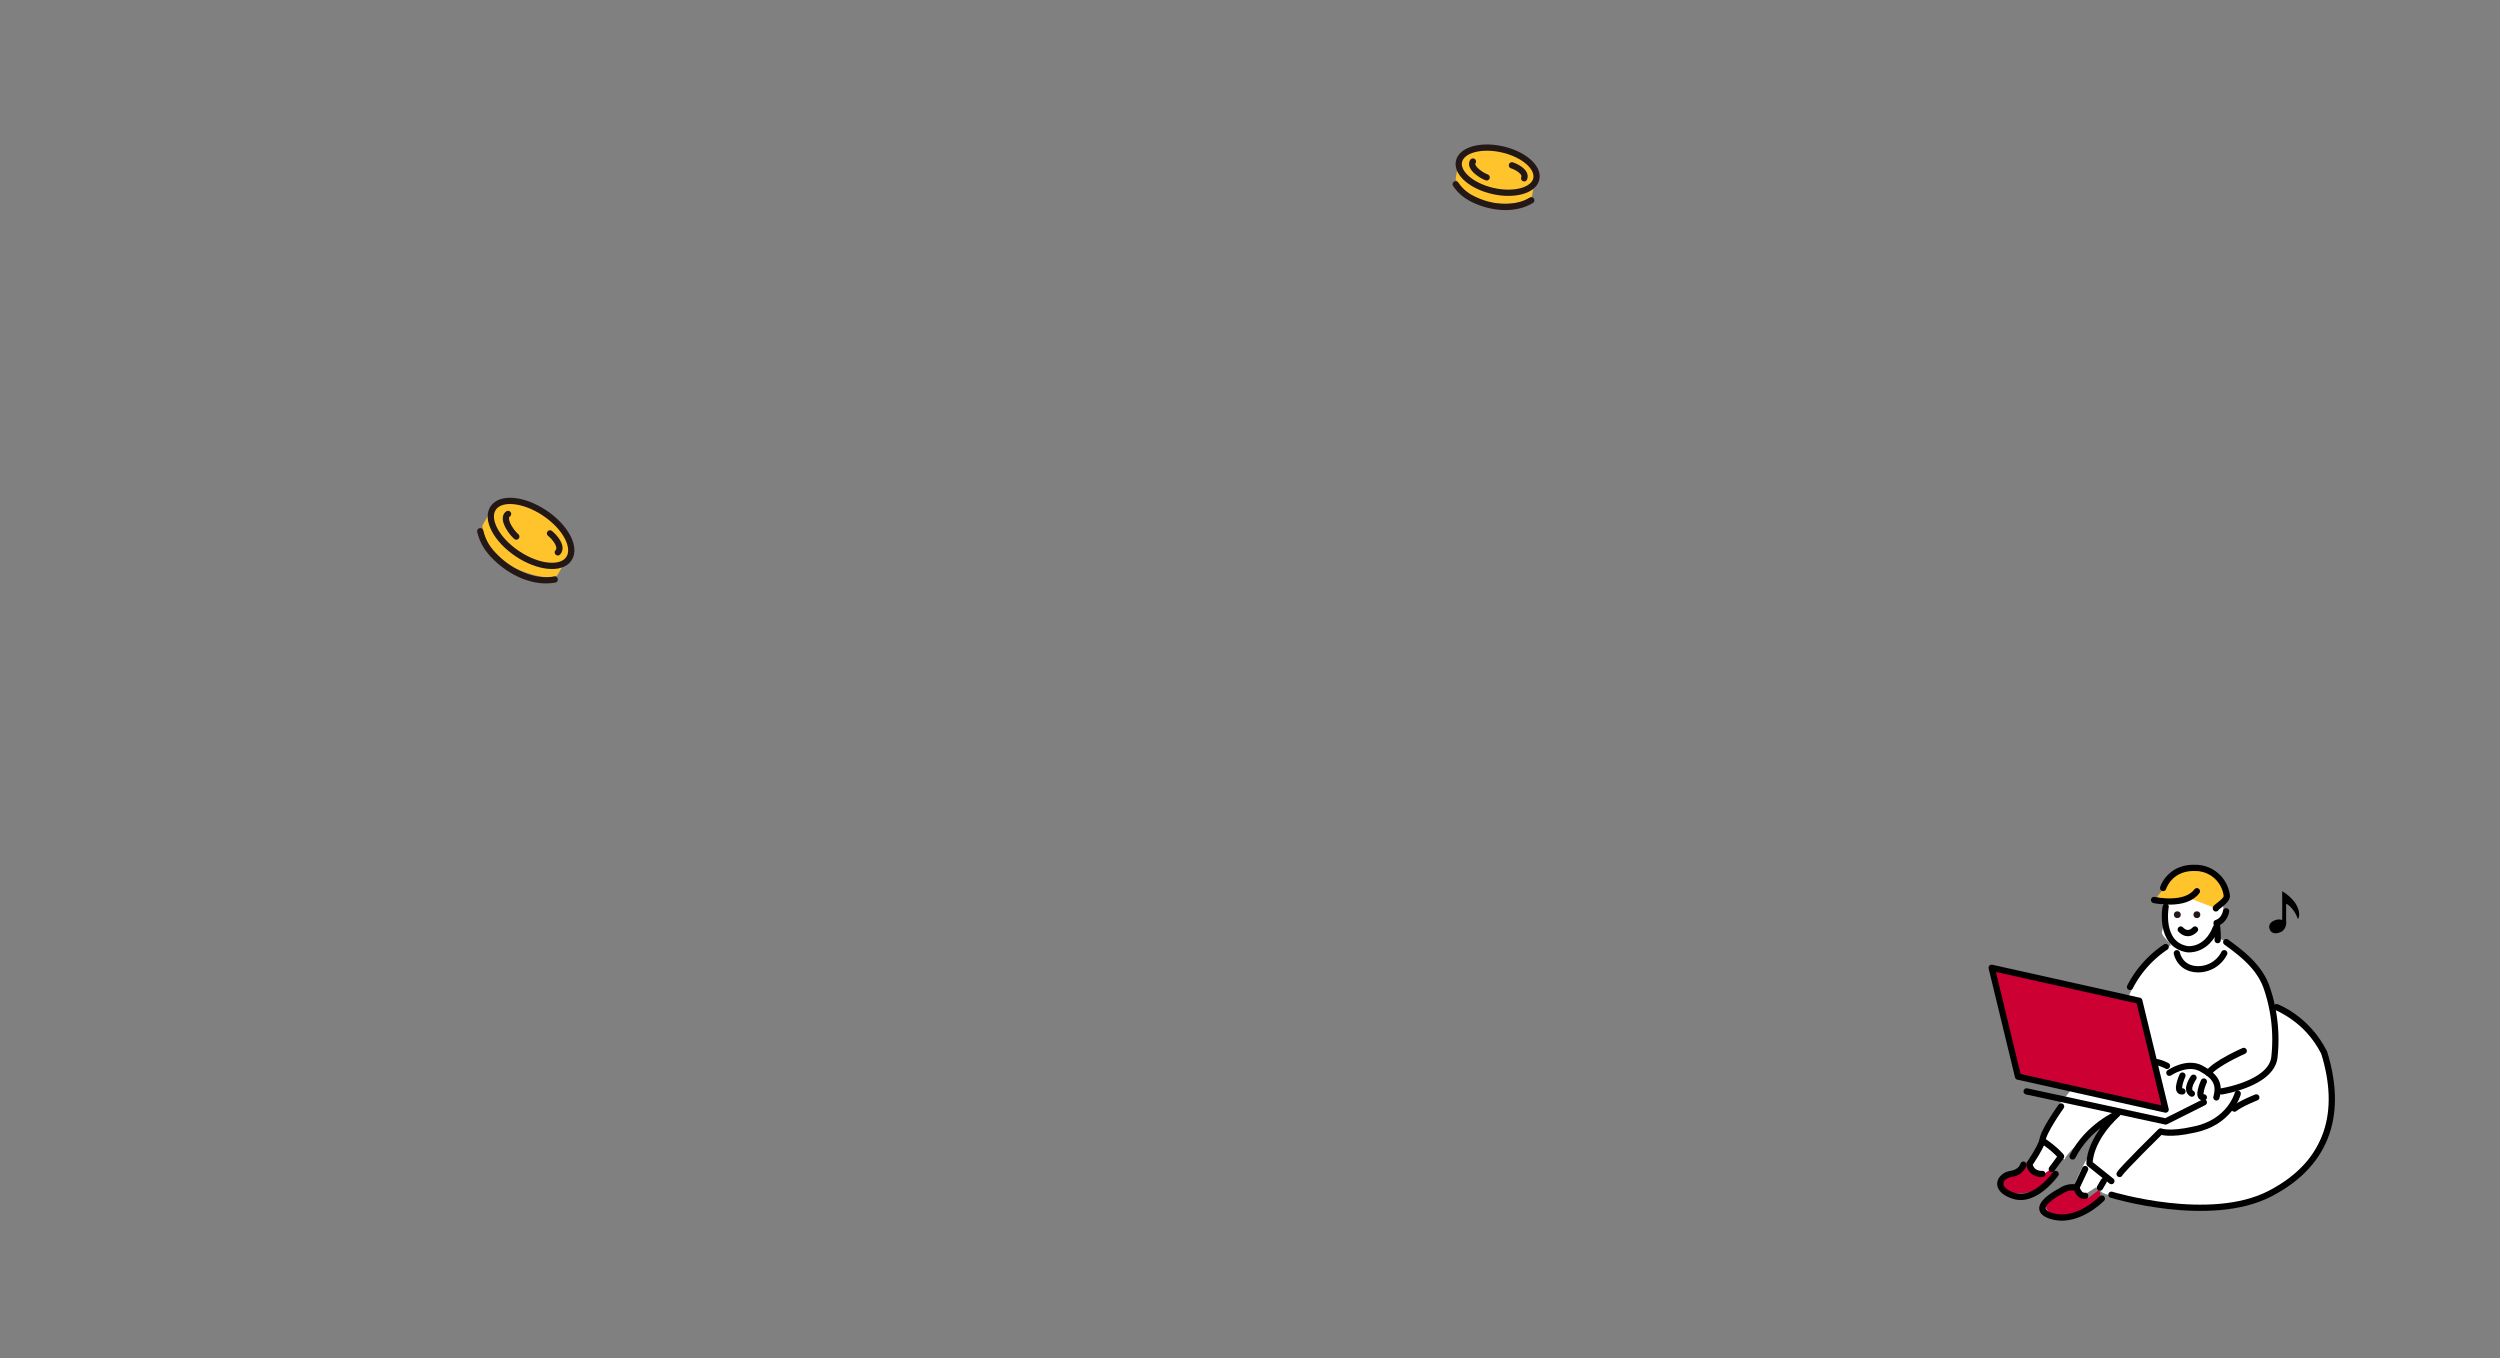 <svg xmlns="http://www.w3.org/2000/svg" width="1200" height="652" viewBox="0 0 1200 652">
  <rect x="0" y="0" width="1200" height="652" fill="#808080" stroke="none"/>
  <g id="グループ_20590" data-name="グループ 20590" transform="translate(-360 -120)">
    <g id="グループ_20589" data-name="グループ 20589">
      <g id="coin" transform="matrix(0.105, 0.995, -0.995, 0.105, 1083.25, -648.904)">
        <path id="パス_3593" data-name="パス 3593" d="M961.45,594.336s13.828.826,22.2-13.84,5.324-19.418,5.324-19.418L978.8,553.641s-8.882-5.37-22.309,13.84c-9.089,13.633-1.446,22.1-1.446,22.1l6.4,4.751" transform="translate(1.966 1.532)" fill="#ffc42c"/>
        <path id="パス_3594" data-name="パス 3594" d="M986.876,559.4c.784,10.187-5.517,20.364-13.295,26.837-4.21,3.505-8.079,5.568-13.493,6.26" transform="translate(5.939 4.645)" fill="none" stroke="#231815" stroke-linecap="round" stroke-miterlimit="10" stroke-width="3"/>
        <ellipse id="楕円形_2313" data-name="楕円形 2313" cx="21.857" cy="11.761" rx="21.857" ry="11.761" transform="matrix(0.64, -0.768, 0.768, 0.64, 946.59, 582.281)" fill="none" stroke="#231815" stroke-linecap="round" stroke-miterlimit="10" stroke-width="3"/>
        <path id="パス_3595" data-name="パス 3595" d="M9.1.794C6.338-1.769,1.614,2.516,0,4.538" transform="matrix(0.995, 0.105, -0.105, 0.995, 971.044, 559.465)" fill="none" stroke="#231815" stroke-linecap="round" stroke-miterlimit="10" stroke-width="3"/>
        <path id="パス_3596" data-name="パス 3596" d="M10.3,0A18.891,18.891,0,0,1,6.428,3.959C4.918,5.187,1.664,7.135,0,5.234" transform="translate(960.352 577.908) rotate(13)" fill="none" stroke="#231815" stroke-linecap="round" stroke-miterlimit="10" stroke-width="3"/>
      </g>
      <g id="coin-2" data-name="coin" transform="translate(1147.796 -918.311) rotate(63)">
        <path id="パス_3593-2" data-name="パス 3593" d="M960.234,588.99s12.042.719,19.332-12.052,4.636-16.909,4.636-16.909l-8.858-6.476s-7.735-4.677-19.427,12.052c-7.915,11.872-1.26,19.248-1.26,19.248l5.576,4.138" transform="translate(1.008 0.785)" fill="#ffc42c"/>
        <path id="パス_3594-2" data-name="パス 3594" d="M983.416,559.4c.682,8.871-4.8,17.734-11.577,23.37-3.666,3.052-7.036,4.849-11.75,5.452" transform="translate(3.429 2.664)" fill="none" stroke="#231815" stroke-linecap="round" stroke-miterlimit="10" stroke-width="3"/>
        <ellipse id="楕円形_2313-2" data-name="楕円形 2313" cx="19.034" cy="10.242" rx="19.034" ry="10.242" transform="matrix(0.64, -0.768, 0.768, 0.64, 946.59, 577.944)" fill="none" stroke="#231815" stroke-linecap="round" stroke-miterlimit="10" stroke-width="3"/>
        <path id="パス_3595-2" data-name="パス 3595" d="M968.013,557.111c-2.406-2.232-6.52,1.5-7.925,3.26" transform="matrix(0.995, 0.105, -0.105, 0.995, 71.218, -95.653)" fill="none" stroke="#231815" stroke-linecap="round" stroke-miterlimit="10" stroke-width="3"/>
        <path id="パス_3596-2" data-name="パス 3596" d="M964.077,569.486a16.453,16.453,0,0,1-3.369,3.448c-1.315,1.069-4.148,2.766-5.6,1.111" transform="translate(156.049 -195.608) rotate(13)" fill="none" stroke="#231815" stroke-linecap="round" stroke-miterlimit="10" stroke-width="3"/>
      </g>
      <g id="illust" transform="translate(952.353 1730.574)">
        <path id="パス_3562" data-name="パス 3562" d="M413.8-1180.178s5.25-6.6,6.563-8.842,8.4-6.963,16.8-3.288,10.762,11.748,6.824,14.4l-3.936,2.656-6.563-7.612S422.2-1174.873,413.8-1180.178Z" transform="translate(29.201 0.187)" fill="#ffc42c"/>
        <path id="パス_3563" data-name="パス 3563" d="M392.376-1097.142s-9.1,5.6-11.025,6.3-2.975,7.525,7.525,7.525,17.323-7,17.5-8.224a17.256,17.256,0,0,0-.7-4.375l-5.25,4.025Z" transform="translate(9.584 56.381)" fill="#c03"/>
        <path id="パス_3564" data-name="パス 3564" d="M379.189-1051.906l-4.9-1.718s7-9.865,7-11.965,3.5-13.8,11.548-22.825,30.1-46.121,32.549-53.121,15.4-18.2,17.5-19.249-4.731-4.549-3.59-7.349,0-15.344,0-15.344,14.089,1.455,15.14-2.274,9.8,7.118,9.8,7.118l3.849-4.845s1.4,7.968,0,9.381a21.861,21.861,0,0,1-3.849,2.813l1.75,6.356s8.748,4.493,11.2,6.944,14.1,14.7,14.4,26.6c10.1,5.6,32.5,16.518,27.946,49.732-2.1,15.714-16.8,43.115-49.7,46.564s-59.147-7.253-59.147-7.253l-3.149-2.631-4.2,2.631s-7,.223-6.3-3.112,5.949-12.9,5.949-12.9l16.1-24.73s-25.548,20.059-26.6,24.73l-2.449-1.282-4.55,8.631Z" transform="translate(6.197 4.339)" fill="#fff"/>
        <path id="パス_3565" data-name="パス 3565" d="M447.154-1095.624l-70.849-15.823-12.658-52.227,70.848,15.823Z" transform="translate(0 17.646)" fill="#c03" stroke="#000" stroke-linecap="round" stroke-linejoin="round" stroke-width="3"/>
        <path id="パス_3566" data-name="パス 3566" d="M374.26-1126.181l66.715,14.437,18.329-9.187" transform="translate(6.179 39.475)" fill="none" stroke="#000" stroke-linecap="round" stroke-linejoin="round" stroke-width="3"/>
        <path id="パス_3567" data-name="パス 3567" d="M399.974-1061.7s47.248,14.436,76.121-.525,34.647-39.9,25.986-67.721c-8.408-16.591-22.837-21.785-22.837-21.785" transform="translate(21.15 24.601)" fill="none" stroke="#000" stroke-linecap="round" stroke-linejoin="round" stroke-width="3"/>
        <path id="パス_3568" data-name="パス 3568" d="M405.615-1150.816a51.5,51.5,0,0,1,17.105-19.162" transform="translate(24.434 13.976)" fill="none" stroke="#000" stroke-linecap="round" stroke-linejoin="round" stroke-width="3"/>
        <path id="パス_3569" data-name="パス 3569" d="M435.631-1171.471c8.091,5.818,16.243,12.343,19.507,22.11a76.861,76.861,0,0,1,3.592,33.275c-1.576,12.6-25.321,16.273-25.321,16.273" transform="translate(40.615 13.107)" fill="none" stroke="#000" stroke-linecap="round" stroke-linejoin="round" stroke-width="3"/>
        <path id="パス_3570" data-name="パス 3570" d="M417.559-1130.6s8.4-5.775,15.224-2.1,9.188,7.351,7.351,13.912" transform="translate(31.387 34.968)" fill="none" stroke="#000" stroke-linecap="round" stroke-linejoin="round" stroke-width="3"/>
        <path id="パス_3571" data-name="パス 3571" d="M446.356-1138.457s-13.677,5.986-16.944,10.605" transform="translate(38.288 32.328)" fill="none" stroke="#000" stroke-linecap="round" stroke-linejoin="round" stroke-width="3"/>
        <path id="パス_3572" data-name="パス 3572" d="M422.123-1130.983s-3.674,8.123,0,7.6" transform="translate(33.094 36.679)" fill="none" stroke="#000" stroke-linecap="round" stroke-linejoin="round" stroke-width="3"/>
        <path id="パス_3573" data-name="パス 3573" d="M428.612-1129.174s-3.675,8.123,0,7.6" transform="translate(36.872 37.732)" fill="none" stroke="#000" stroke-linecap="round" stroke-linejoin="round" stroke-width="3"/>
        <path id="パス_3574" data-name="パス 3574" d="M425.659-1130.328s-4.163,5.816-.788,7.632" transform="translate(34.876 37.06)" fill="none" stroke="#000" stroke-linecap="round" stroke-linejoin="round" stroke-width="3"/>
        <path id="パス_3575" data-name="パス 3575" d="M419.119-1133.231s-3.638-2-6.193-1.873" transform="translate(28.69 34.276)" fill="none" stroke="#000" stroke-linecap="round" stroke-linejoin="round" stroke-width="3"/>
        <path id="パス_3576" data-name="パス 3576" d="M447.8-1124.356s-7.349,2.887-10.5,5.381" transform="translate(42.881 40.537)" fill="none" stroke="#000" stroke-linecap="round" stroke-linejoin="round" stroke-width="3"/>
        <path id="パス_3577" data-name="パス 3577" d="M459.159-1125.5s-3.6,13.89-21.224,17.3c-11.588,2.625-15.822.853-15.822.853s-18.865,18.572-19.651,20.409" transform="translate(22.599 39.869)" fill="none" stroke="#000" stroke-linecap="round" stroke-linejoin="round" stroke-width="3"/>
        <path id="パス_3578" data-name="パス 3578" d="M406.832-1087.093l-10.5-8.4s-.525-11.025,13.387-23.887c0,0-14.175,6.038-21.524,20.474" transform="translate(14.292 43.435)" fill="none" stroke="#000" stroke-linecap="round" stroke-linejoin="round" stroke-width="3"/>
        <line id="線_57" data-name="線 57" y1="3.15" x2="1.837" transform="translate(415.611 -1043.659)" fill="none" stroke="#000" stroke-linecap="round" stroke-linejoin="round" stroke-width="3"/>
        <path id="パス_3579" data-name="パス 3579" d="M393.556-1102.623l-4.2,8.924s1.312,4.464,4.2,3.938" transform="translate(14.968 53.19)" fill="none" stroke="#000" stroke-linecap="round" stroke-linejoin="round" stroke-width="3"/>
        <path id="パス_3580" data-name="パス 3580" d="M378.439-1104s-9.1,5.6-11.023,6.3-2.975,7.525,7.525,7.525,17.323-7,17.5-8.224a17.2,17.2,0,0,0-.7-4.375l-5.25,4.025Z" transform="translate(1.471 52.389)" fill="#c03"/>
        <path id="パス_3581" data-name="パス 3581" d="M407.574-1091.674s-11.681,12.075-24.018,8.4,4.462-12.074,4.462-12.074a9.564,9.564,0,0,1,7.351-1.576" transform="translate(8.957 56.415)" fill="none" stroke="#000" stroke-linecap="round" stroke-linejoin="round" stroke-width="3"/>
        <path id="パス_3582" data-name="パス 3582" d="M383.533-1091.563l4.462-6.038s-2.362-3.15-8.924-7.612c0-3.937,8.924-16.406,8.924-16.406" transform="translate(8.98 42.13)" fill="none" stroke="#000" stroke-linecap="round" stroke-linejoin="round" stroke-width="3"/>
        <path id="パス_3583" data-name="パス 3583" d="M381.326-1095.238s-5.187.525-6.237-4.725c0,0,4.971-7.2,6.3-11.287" transform="translate(6.661 48.167)" fill="none" stroke="#000" stroke-linecap="round" stroke-linejoin="round" stroke-width="3"/>
        <path id="パス_3584" data-name="パス 3584" d="M392.826-1099.474s-9.712,13.721-19.948,10.528-6.824-9.754-1.574-10.542,6.036-4.462,6.036-4.462" transform="translate(1.523 52.417)" fill="none" stroke="#000" stroke-linecap="round" stroke-linejoin="round" stroke-width="3"/>
        <path id="パス_3586" data-name="パス 3586" d="M416.559-1182.254s-3.368,18.2,10.455,20.474c0,0,9.1,1.224,13.65-10.237" transform="translate(30.595 6.829)" fill="none" stroke="#000" stroke-linecap="round" stroke-linejoin="round" stroke-width="3"/>
        <path id="パス_3587" data-name="パス 3587" d="M436.447-1180.817s-.715,4.375-4.565,5.6a45.156,45.156,0,0,1,.513,8.224" transform="translate(39.726 7.665)" fill="none" stroke="#000" stroke-linecap="round" stroke-linejoin="round" stroke-width="3"/>
        <path id="パス_3588" data-name="パス 3588" d="M442.574-1168.1a14.026,14.026,0,0,1-12.423,7.7c-8.925,0-10.324-7.7-10.324-7.7" transform="translate(32.708 15.071)" fill="none" stroke="#000" stroke-linecap="round" stroke-linejoin="round" stroke-width="3"/>
        <path id="パス_3589" data-name="パス 3589" d="M415.677-1184.35s3.066-9.974,15.316-9.625a15.174,15.174,0,0,1,15.238,13.49c-.014,2.435-5.264,5.234-5.264,5.935" transform="translate(30.292 0)" fill="#ffc42c" stroke="#000" stroke-linecap="round" stroke-linejoin="round" stroke-width="3"/>
        <path id="パス_3590" data-name="パス 3590" d="M421.006-1175.287s3.133,3.849,6.846,0" transform="translate(33.394 10.885)" fill="none" stroke="#000" stroke-linecap="round" stroke-linejoin="round" stroke-width="3"/>
        <circle id="楕円形_2311" data-name="楕円形 2311" cx="1.633" cy="1.633" r="1.633" transform="translate(451.134 -1173.151)" fill="#231815"/>
        <circle id="楕円形_2312" data-name="楕円形 2312" cx="1.633" cy="1.633" r="1.633" transform="translate(460.525 -1173.151)" fill="#231815"/>
        <path id="パス_3591" data-name="パス 3591" d="M454.089-1167.67s-4.375,2.644-5.951-.856,3.5-5.6,5.951-4.549V-1186.9a20.966,20.966,0,0,1,6.125,5.457c2.274,3.293,2.449,6.5,1.4,7.96-1.049-3.323-3.543-6.512-5.642-7.419v8.193A5.451,5.451,0,0,1,454.089-1167.67Z" transform="translate(49.018 4.124)"/>
        <path id="パス_3592" data-name="パス 3592" d="M412.926-1182.7s14.942,3.324,20.543-4.2" transform="translate(28.69 4.124)" fill="none" stroke="#000" stroke-linecap="round" stroke-linejoin="round" stroke-width="3"/>
      </g>
    </g>
    <rect id="長方形_5915" data-name="長方形 5915" width="1200" height="652" transform="translate(360 120)" fill="none"/>
  </g>
</svg>

